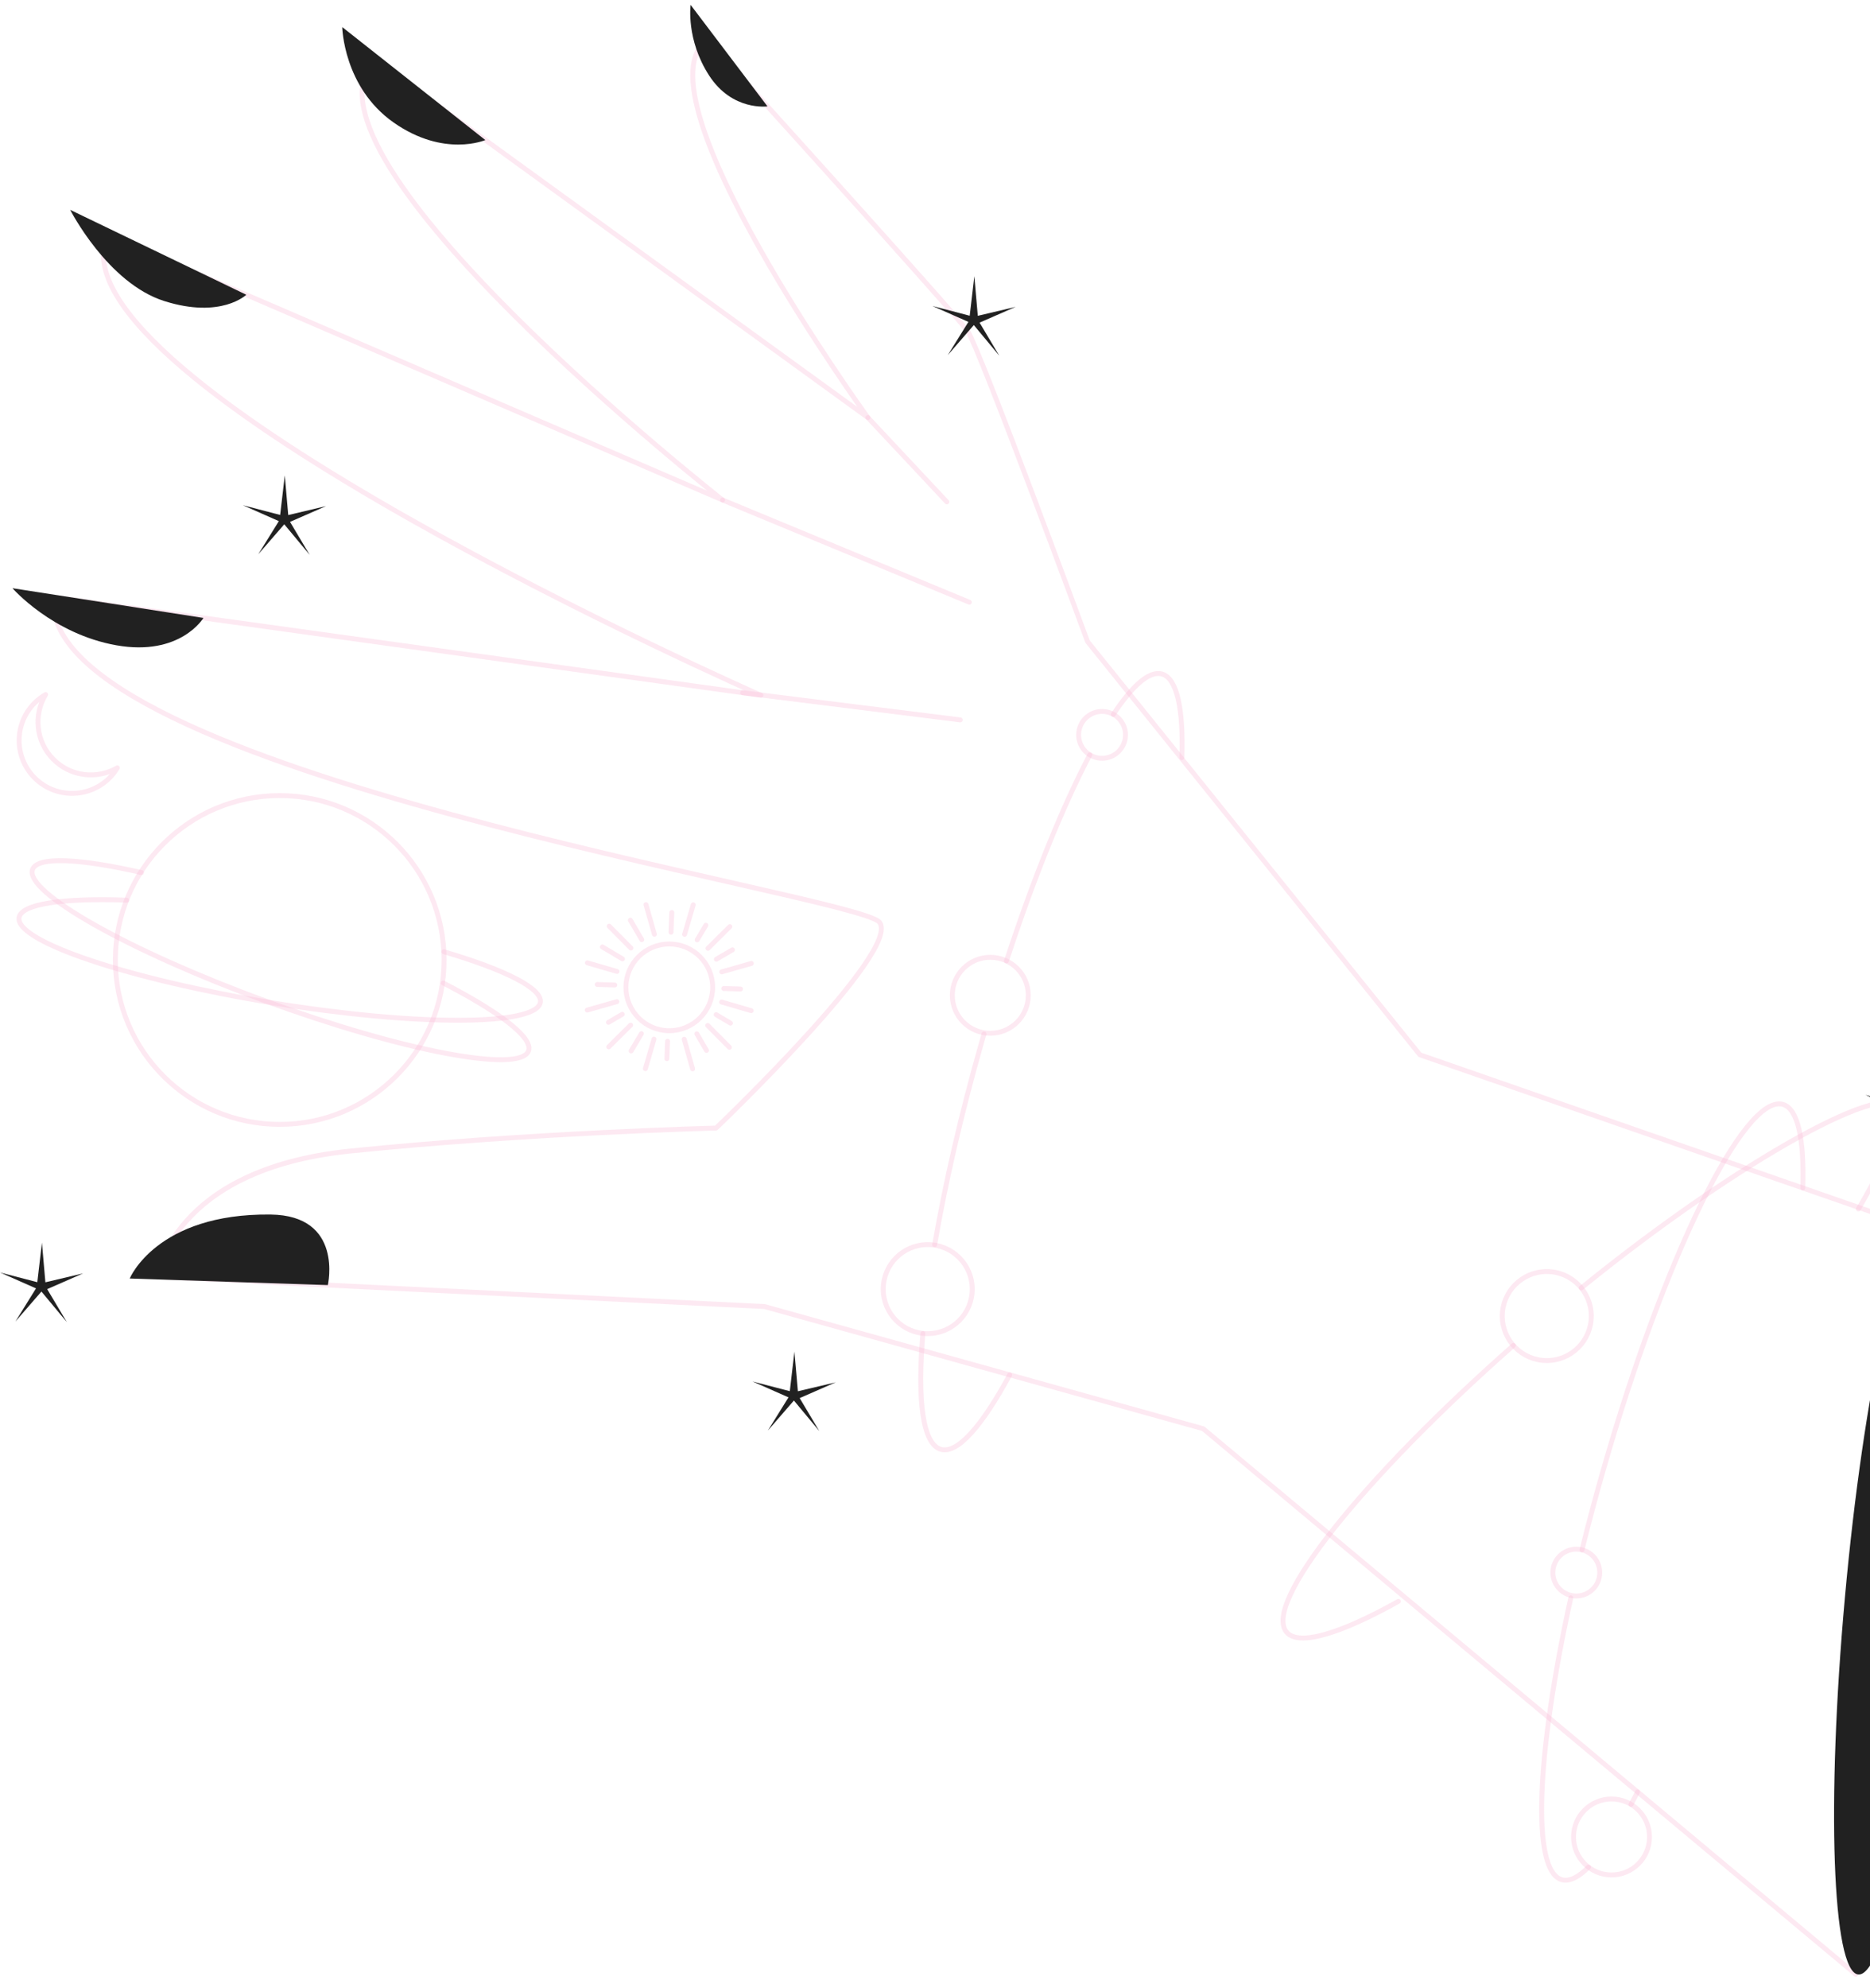 <svg width="191" height="203" viewBox="0 0 191 203" fill="none" xmlns="http://www.w3.org/2000/svg">
<path d="M28.57 114.811C37.841 114.811 45.356 107.296 45.356 98.024C45.356 88.753 37.841 81.237 28.57 81.237C19.298 81.237 11.783 88.753 11.783 98.024C11.783 107.296 19.298 114.811 28.57 114.811Z" stroke="#F8B6D4" stroke-opacity="0.3" stroke-width="0.5" stroke-miterlimit="10" stroke-linecap="round" stroke-linejoin="round"/>
<path d="M12.931 91.916C6.465 91.687 2.177 92.283 1.947 93.7C1.554 96.119 13.155 100.016 27.858 102.405C42.562 104.793 54.8 104.768 55.193 102.349C55.423 100.932 51.543 99.009 45.337 97.179" stroke="#F8B6D4" stroke-opacity="0.3" stroke-width="0.5" stroke-miterlimit="10" stroke-linecap="round" stroke-linejoin="round"/>
<path d="M14.448 89.099C8.141 87.655 3.816 87.431 3.323 88.779C2.481 91.081 13.139 97.096 27.128 102.214C41.118 107.331 53.142 109.614 53.983 107.312C54.476 105.964 51.029 103.344 45.278 100.376" stroke="#F8B6D4" stroke-opacity="0.3" stroke-width="0.5" stroke-miterlimit="10" stroke-linecap="round" stroke-linejoin="round"/>
<path d="M5.421 77.505C7.186 79.308 9.899 79.607 11.987 78.401C11.756 78.782 11.481 79.143 11.149 79.468C9.014 81.558 5.589 81.523 3.499 79.389C1.409 77.254 1.445 73.829 3.578 71.739C3.911 71.413 4.278 71.145 4.663 70.922C3.413 72.985 3.657 75.704 5.421 77.505Z" stroke="#F8B6D4" stroke-opacity="0.3" stroke-width="0.5" stroke-miterlimit="10" stroke-linecap="round" stroke-linejoin="round"/>
<path d="M68.361 105.246C70.806 105.246 72.789 103.263 72.789 100.818C72.789 98.372 70.806 96.389 68.361 96.389C65.915 96.389 63.932 98.372 63.932 100.818C63.932 103.263 65.915 105.246 68.361 105.246Z" stroke="#F8B6D4" stroke-opacity="0.3" stroke-width="0.5" stroke-miterlimit="10" stroke-linecap="round" stroke-linejoin="round"/>
<path d="M66.84 95.4L65.98 92.372" stroke="#F8B6D4" stroke-opacity="0.3" stroke-width="0.5" stroke-miterlimit="10" stroke-linecap="round" stroke-linejoin="round"/>
<path d="M70.743 109.142L69.883 106.114" stroke="#F8B6D4" stroke-opacity="0.3" stroke-width="0.5" stroke-miterlimit="10" stroke-linecap="round" stroke-linejoin="round"/>
<path d="M63.004 102.279L59.976 103.14" stroke="#F8B6D4" stroke-opacity="0.3" stroke-width="0.5" stroke-miterlimit="10" stroke-linecap="round" stroke-linejoin="round"/>
<path d="M76.746 98.375L73.718 99.236" stroke="#F8B6D4" stroke-opacity="0.3" stroke-width="0.5" stroke-miterlimit="10" stroke-linecap="round" stroke-linejoin="round"/>
<path d="M65.55 95.949L64.387 93.963" stroke="#F8B6D4" stroke-opacity="0.3" stroke-width="0.5" stroke-miterlimit="10" stroke-linecap="round" stroke-linejoin="round"/>
<path d="M72.162 107.255L71.173 105.565" stroke="#F8B6D4" stroke-opacity="0.3" stroke-width="0.5" stroke-miterlimit="10" stroke-linecap="round" stroke-linejoin="round"/>
<path d="M63.554 103.569L62.146 104.393" stroke="#F8B6D4" stroke-opacity="0.3" stroke-width="0.5" stroke-miterlimit="10" stroke-linecap="round" stroke-linejoin="round"/>
<path d="M74.811 96.985L73.169 97.946" stroke="#F8B6D4" stroke-opacity="0.3" stroke-width="0.5" stroke-miterlimit="10" stroke-linecap="round" stroke-linejoin="round"/>
<path d="M64.438 96.805L62.22 94.571" stroke="#F8B6D4" stroke-opacity="0.3" stroke-width="0.5" stroke-miterlimit="10" stroke-linecap="round" stroke-linejoin="round"/>
<path d="M74.502 106.943L72.284 104.71" stroke="#F8B6D4" stroke-opacity="0.3" stroke-width="0.5" stroke-miterlimit="10" stroke-linecap="round" stroke-linejoin="round"/>
<path d="M64.409 104.68L62.175 106.898" stroke="#F8B6D4" stroke-opacity="0.3" stroke-width="0.5" stroke-miterlimit="10" stroke-linecap="round" stroke-linejoin="round"/>
<path d="M74.547 94.617L72.314 96.834" stroke="#F8B6D4" stroke-opacity="0.3" stroke-width="0.5" stroke-miterlimit="10" stroke-linecap="round" stroke-linejoin="round"/>
<path d="M63.575 97.91L61.526 96.691" stroke="#F8B6D4" stroke-opacity="0.3" stroke-width="0.5" stroke-miterlimit="10" stroke-linecap="round" stroke-linejoin="round"/>
<path d="M74.609 104.473L73.147 103.604" stroke="#F8B6D4" stroke-opacity="0.3" stroke-width="0.5" stroke-miterlimit="10" stroke-linecap="round" stroke-linejoin="round"/>
<path d="M65.514 105.544L64.463 107.308" stroke="#F8B6D4" stroke-opacity="0.3" stroke-width="0.5" stroke-miterlimit="10" stroke-linecap="round" stroke-linejoin="round"/>
<path d="M72.097 94.476L71.208 95.971" stroke="#F8B6D4" stroke-opacity="0.3" stroke-width="0.5" stroke-miterlimit="10" stroke-linecap="round" stroke-linejoin="round"/>
<path d="M63.016 99.195L59.994 98.313" stroke="#F8B6D4" stroke-opacity="0.3" stroke-width="0.5" stroke-miterlimit="10" stroke-linecap="round" stroke-linejoin="round"/>
<path d="M76.729 103.201L73.707 102.319" stroke="#F8B6D4" stroke-opacity="0.3" stroke-width="0.5" stroke-miterlimit="10" stroke-linecap="round" stroke-linejoin="round"/>
<path d="M66.799 106.103L65.917 109.125" stroke="#F8B6D4" stroke-opacity="0.3" stroke-width="0.5" stroke-miterlimit="10" stroke-linecap="round" stroke-linejoin="round"/>
<path d="M70.805 92.389L69.923 95.411" stroke="#F8B6D4" stroke-opacity="0.3" stroke-width="0.5" stroke-miterlimit="10" stroke-linecap="round" stroke-linejoin="round"/>
<path d="M62.795 100.58L60.998 100.523" stroke="#F8B6D4" stroke-opacity="0.3" stroke-width="0.5" stroke-miterlimit="10" stroke-linecap="round" stroke-linejoin="round"/>
<path d="M75.638 100.988L73.927 100.934" stroke="#F8B6D4" stroke-opacity="0.3" stroke-width="0.5" stroke-miterlimit="10" stroke-linecap="round" stroke-linejoin="round"/>
<path d="M68.184 106.323L68.116 108.104" stroke="#F8B6D4" stroke-opacity="0.3" stroke-width="0.5" stroke-miterlimit="10" stroke-linecap="round" stroke-linejoin="round"/>
<path d="M68.617 93.175L68.538 95.191" stroke="#F8B6D4" stroke-opacity="0.3" stroke-width="0.5" stroke-miterlimit="10" stroke-linecap="round" stroke-linejoin="round"/>
<path d="M5.455 60.975L77.715 70.991C77.715 70.991 4.316 38.671 10.986 23.993L73.808 51.058C73.808 51.058 28.907 15.786 38.268 6.101L88.644 42.639C88.644 42.639 64.64 9.464 72.243 4.056C72.243 4.056 97.655 32.102 98.846 33.829C100.036 35.556 111.08 65.509 111.08 65.509L145.027 107.705L197.03 125.788L189.546 201.596L122.89 145.886L78.092 133.414L16.048 130.364C16.048 130.364 17.534 119.405 35.731 117.538C53.928 115.67 73.139 115.186 73.139 115.186C73.139 115.186 92.192 96.999 89.82 94.163C87.449 91.327 3.897 78.793 5.455 60.975Z" stroke="#F8B6D4" stroke-opacity="0.3" stroke-width="0.5" stroke-miterlimit="10" stroke-linecap="round" stroke-linejoin="round"/>
<path d="M13.249 130.549L33.485 131.221C33.485 131.221 35.121 124.106 27.638 124.017C15.991 123.878 13.249 130.549 13.249 130.549Z" fill="#212121"/>
<path d="M20.78 63.099L1.271 60.061C1.271 60.061 5.347 64.731 11.882 65.89C18.416 67.05 20.78 63.099 20.78 63.099Z" fill="#212121"/>
<path d="M25.157 30.098L7.172 21.43C7.172 21.43 10.982 28.911 16.79 30.745C22.597 32.578 25.157 30.098 25.157 30.098Z" fill="#212121"/>
<path d="M49.571 14.301L34.956 2.765C34.956 2.765 35.072 8.919 40.218 12.52C45.365 16.119 49.571 14.301 49.571 14.301Z" fill="#212121"/>
<path d="M78.389 10.861C78.389 10.861 74.79 11.37 72.422 7.7C70.053 4.031 70.54 0.499 70.54 0.499L78.389 10.861Z" fill="#212121"/>
<path d="M75.852 70.732L98.079 73.509" stroke="#F8B6D4" stroke-opacity="0.3" stroke-width="0.5" stroke-miterlimit="10" stroke-linecap="round" stroke-linejoin="round"/>
<path d="M73.808 51.058L99.006 61.493" stroke="#F8B6D4" stroke-opacity="0.3" stroke-width="0.5" stroke-miterlimit="10" stroke-linecap="round" stroke-linejoin="round"/>
<path d="M88.644 42.639L96.708 51.246" stroke="#F8B6D4" stroke-opacity="0.3" stroke-width="0.5" stroke-miterlimit="10" stroke-linecap="round" stroke-linejoin="round"/>
<path d="M198.076 163.935C199.985 142.883 199.376 125.622 196.715 125.38C194.055 125.139 190.351 142.01 188.442 163.061C186.533 184.113 187.142 201.375 189.803 201.616C192.463 201.857 196.168 184.987 198.076 163.935Z" fill="#212121"/>
<path d="M29.087 48.544L28.615 52.582L24.804 51.588L28.482 53.213L26.376 56.602L29.035 53.536L31.63 56.657L29.623 53.289L33.305 51.677L29.44 52.592L29.087 48.544Z" fill="#212121"/>
<path d="M81.141 138.016L80.67 142.054L76.859 141.06L80.536 142.685L78.43 146.074L81.089 143.008L83.683 146.128L81.678 142.76L85.359 141.149L81.494 142.062L81.141 138.016Z" fill="#212121"/>
<path d="M99.518 28.201L99.045 32.239L95.235 31.245L98.913 32.869L96.806 36.258L99.466 33.193L102.06 36.314L100.053 32.944L103.736 31.334L99.871 32.248L99.518 28.201Z" fill="#212121"/>
<path d="M4.283 126.888L3.811 130.926L0 129.932L3.678 131.557L1.572 134.946L4.231 131.88L6.825 135.001L4.819 131.633L8.501 130.021L4.636 130.936L4.283 126.888Z" fill="#212121"/>
<path d="M166.595 184.245C166.816 183.835 167.038 183.411 167.262 182.973" stroke="#F8B6D4" stroke-opacity="0.3" stroke-width="0.5" stroke-miterlimit="10" stroke-linecap="round" stroke-linejoin="round"/>
<path d="M160.44 163.159C156.937 179.048 156.39 191.045 159.519 191.937C160.283 192.155 161.209 191.697 162.25 190.657" stroke="#F8B6D4" stroke-opacity="0.3" stroke-width="0.5" stroke-miterlimit="10" stroke-linecap="round" stroke-linejoin="round"/>
<path d="M184.136 121.304C184.292 116.341 183.643 113.209 182.102 112.769C178.171 111.648 169.93 128.461 163.694 150.323C162.922 153.026 162.218 155.681 161.583 158.258" stroke="#F8B6D4" stroke-opacity="0.3" stroke-width="0.5" stroke-miterlimit="10" stroke-linecap="round" stroke-linejoin="round"/>
<path d="M154.58 137.38C139.138 151.004 128.949 163.756 131.412 166.662C132.654 168.127 136.891 166.829 142.833 163.517" stroke="#F8B6D4" stroke-opacity="0.3" stroke-width="0.5" stroke-miterlimit="10" stroke-linecap="round" stroke-linejoin="round"/>
<path d="M189.898 123.308C189.065 124.701 194.623 115.562 194.212 113.427C193.492 109.682 177.709 118.386 161.512 131.511" stroke="#F8B6D4" stroke-opacity="0.3" stroke-width="0.5" stroke-miterlimit="10" stroke-linecap="round" stroke-linejoin="round"/>
<path d="M194.817 108.758L194.345 112.796L190.535 111.802L194.212 113.427L192.106 116.816L194.765 113.75L197.36 116.871L195.353 113.502L199.036 111.891L195.171 112.805L194.817 108.758Z" fill="#212121"/>
<path d="M157.987 138.928C160.498 138.928 162.533 136.893 162.533 134.382C162.533 131.872 160.498 129.836 157.987 129.836C155.476 129.836 153.441 131.872 153.441 134.382C153.441 136.893 155.476 138.928 157.987 138.928Z" stroke="#F8B6D4" stroke-opacity="0.3" stroke-width="0.5" stroke-miterlimit="10" stroke-linecap="round" stroke-linejoin="round"/>
<path d="M164.599 191.453C166.742 191.453 168.479 189.716 168.479 187.574C168.479 185.431 166.742 183.694 164.599 183.694C162.456 183.694 160.719 185.431 160.719 187.574C160.719 189.716 162.456 191.453 164.599 191.453Z" stroke="#F8B6D4" stroke-opacity="0.3" stroke-width="0.5" stroke-miterlimit="10" stroke-linecap="round" stroke-linejoin="round"/>
<path d="M161.002 162.969C162.324 162.969 163.396 161.898 163.396 160.576C163.396 159.254 162.324 158.182 161.002 158.182C159.68 158.182 158.608 159.254 158.608 160.576C158.608 161.898 159.68 162.969 161.002 162.969Z" stroke="#F8B6D4" stroke-opacity="0.3" stroke-width="0.5" stroke-miterlimit="10" stroke-linecap="round" stroke-linejoin="round"/>
<path d="M94.263 136.172C93.68 143.02 94.242 147.462 96.1 147.992C97.804 148.478 100.319 145.592 103.13 140.385" stroke="#F8B6D4" stroke-opacity="0.3" stroke-width="0.5" stroke-miterlimit="10" stroke-linecap="round" stroke-linejoin="round"/>
<path d="M100.505 105.578C100.429 105.844 100.351 106.11 100.275 106.378C98.144 113.851 96.522 120.945 95.468 127.093" stroke="#F8B6D4" stroke-opacity="0.3" stroke-width="0.5" stroke-miterlimit="10" stroke-linecap="round" stroke-linejoin="round"/>
<path d="M111.314 77.069C108.579 82.275 105.586 89.608 102.801 98.119" stroke="#F8B6D4" stroke-opacity="0.3" stroke-width="0.5" stroke-miterlimit="10" stroke-linecap="round" stroke-linejoin="round"/>
<path d="M120.718 77.358C120.874 72.395 120.225 69.262 118.683 68.822C117.409 68.458 115.68 69.981 113.714 72.951" stroke="#F8B6D4" stroke-opacity="0.3" stroke-width="0.5" stroke-miterlimit="10" stroke-linecap="round" stroke-linejoin="round"/>
<path d="M94.757 136.178C97.268 136.178 99.303 134.143 99.303 131.632C99.303 129.121 97.268 127.086 94.757 127.086C92.246 127.086 90.211 129.121 90.211 131.632C90.211 134.143 92.246 136.178 94.757 136.178Z" stroke="#F8B6D4" stroke-opacity="0.3" stroke-width="0.5" stroke-miterlimit="10" stroke-linecap="round" stroke-linejoin="round"/>
<path d="M101.147 105.509C103.29 105.509 105.027 103.772 105.027 101.629C105.027 99.487 103.29 97.75 101.147 97.75C99.004 97.75 97.267 99.487 97.267 101.629C97.267 103.772 99.004 105.509 101.147 105.509Z" stroke="#F8B6D4" stroke-opacity="0.3" stroke-width="0.5" stroke-miterlimit="10" stroke-linecap="round" stroke-linejoin="round"/>
<path d="M112.562 77.43C113.884 77.43 114.956 76.359 114.956 75.037C114.956 73.715 113.884 72.643 112.562 72.643C111.24 72.643 110.169 73.715 110.169 75.037C110.169 76.359 111.24 77.43 112.562 77.43Z" stroke="#F8B6D4" stroke-opacity="0.3" stroke-width="0.5" stroke-miterlimit="10" stroke-linecap="round" stroke-linejoin="round"/>
</svg>
